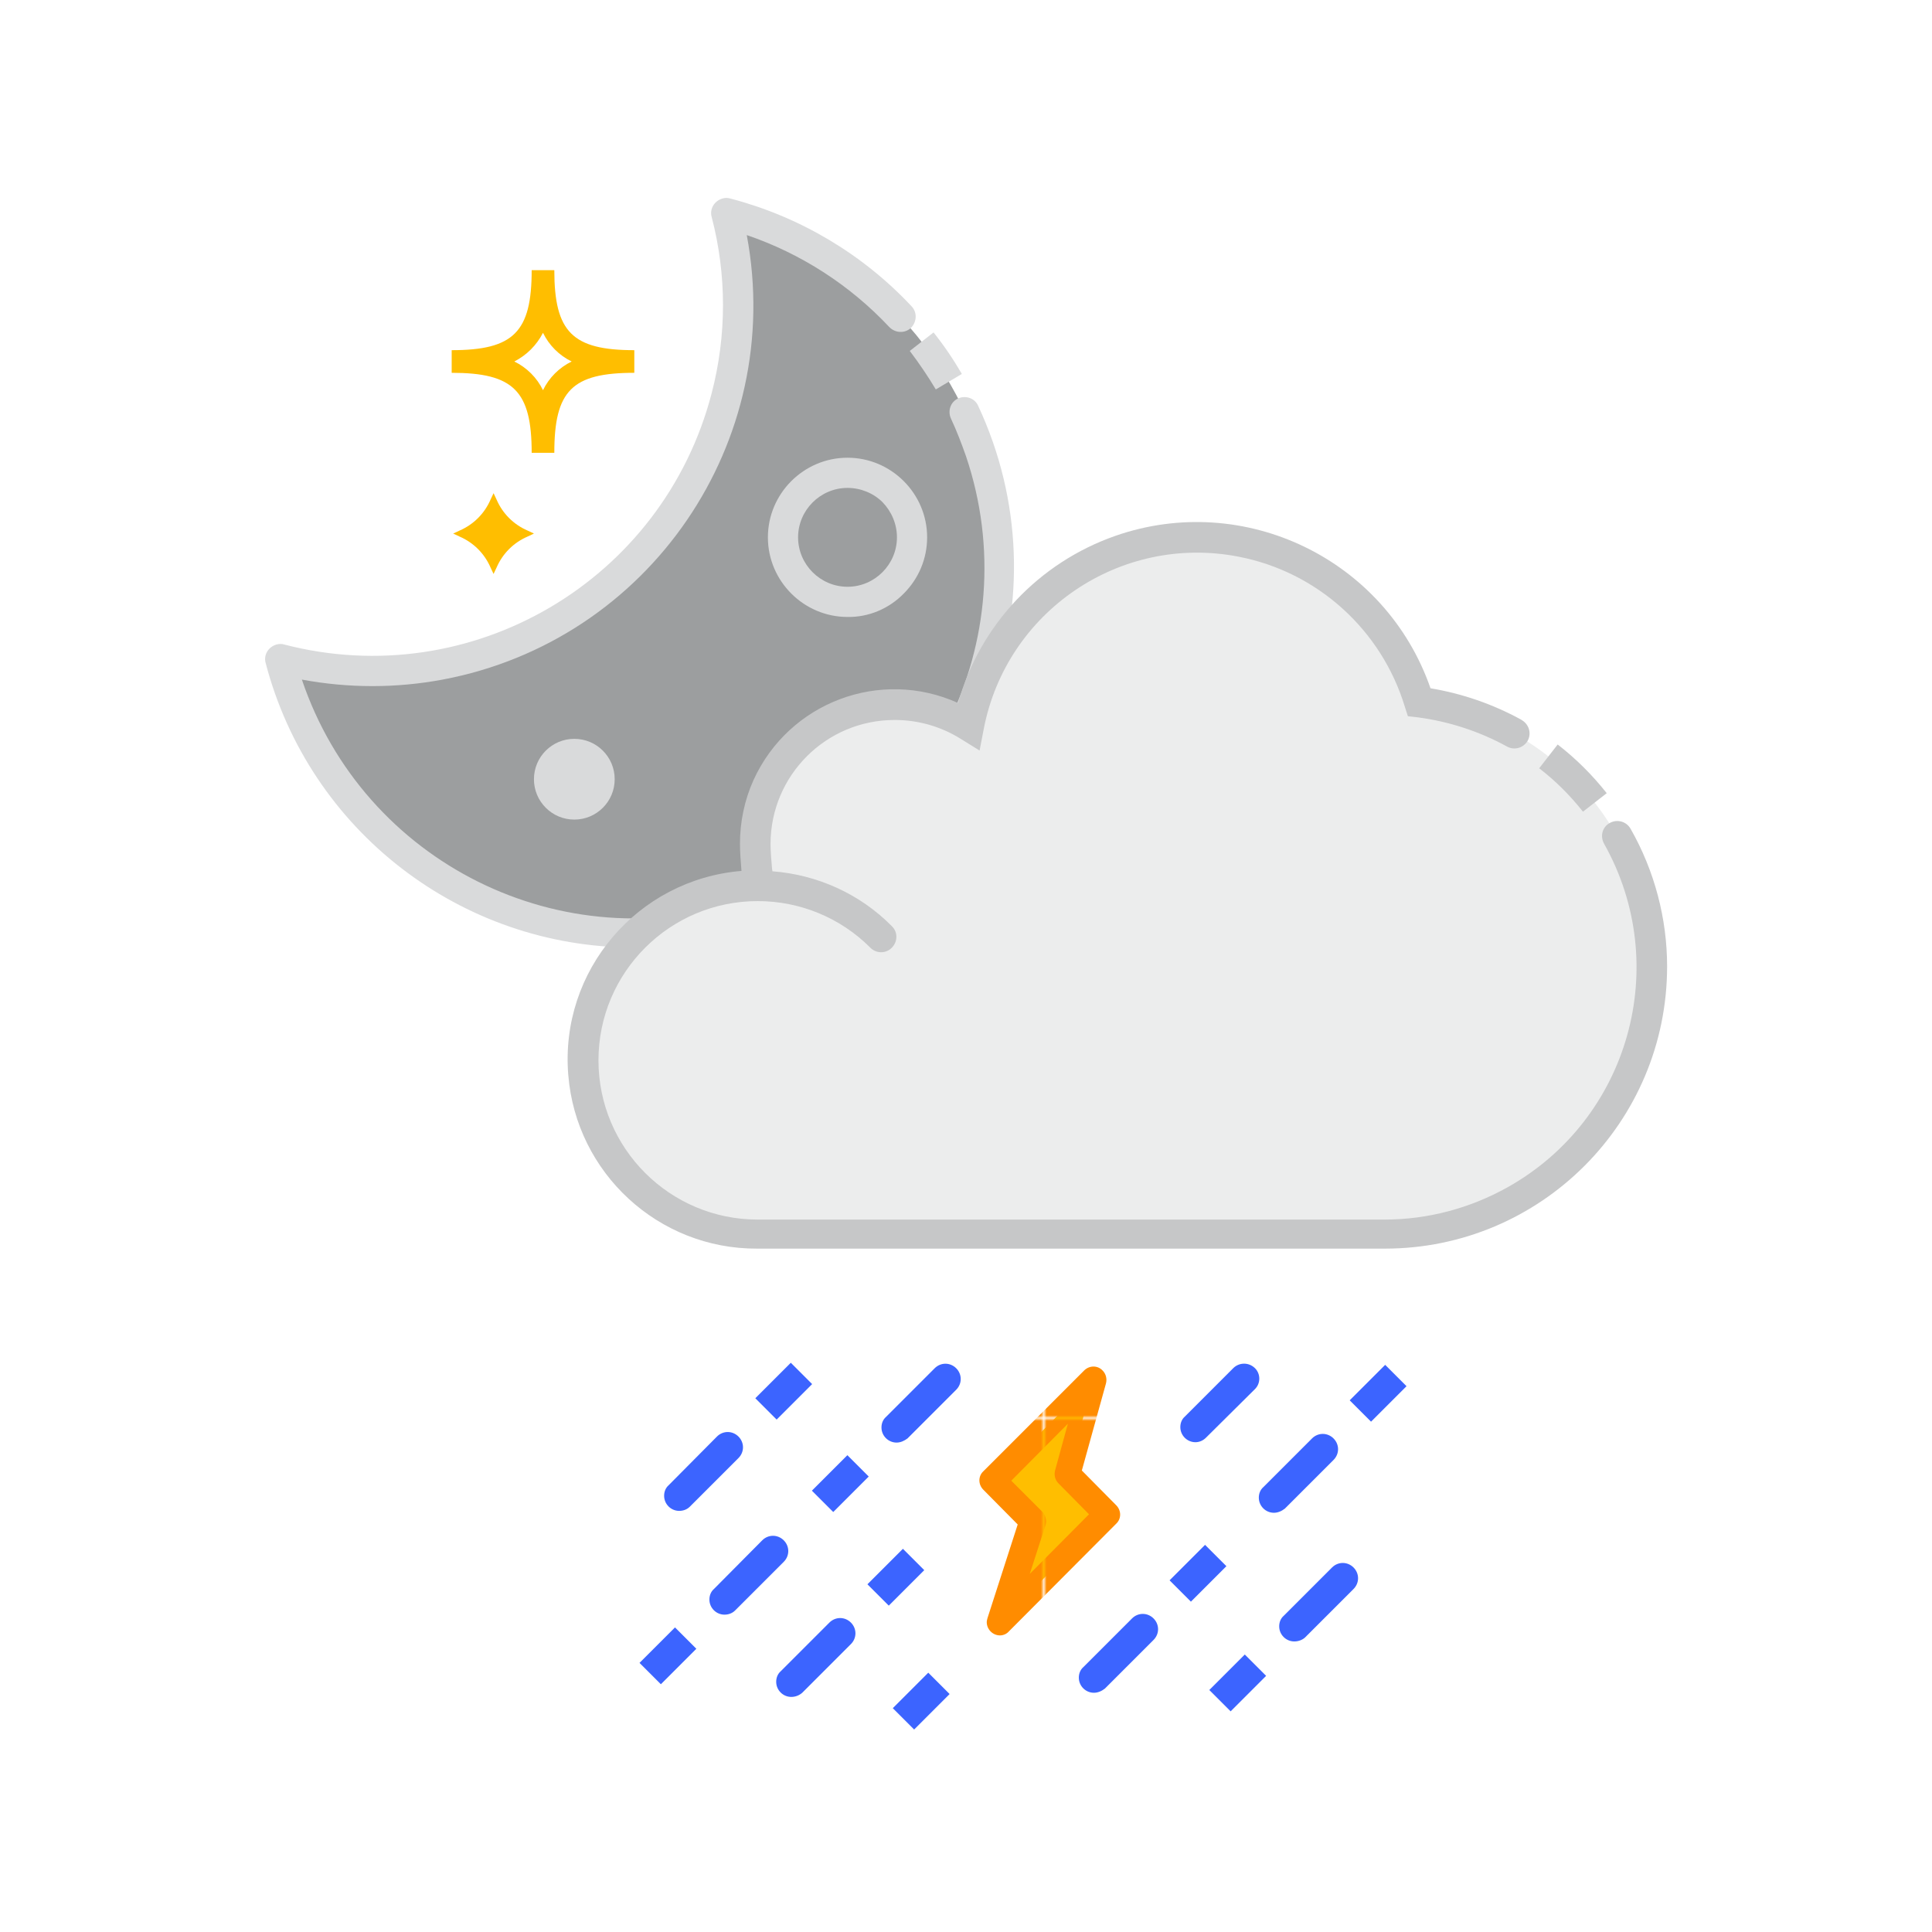 <?xml version="1.0" encoding="utf-8"?>
<!-- Generator: Adobe Illustrator 22.0.1, SVG Export Plug-In . SVG Version: 6.00 Build 0)  -->
<svg version="1.1" id="Thunderstorm_Night" xmlns="http://www.w3.org/2000/svg" xmlns:xlink="http://www.w3.org/1999/xlink" x="0px"
	 y="0px" viewBox="0 0 512 512" style="enable-background:new 0 0 512 512;" xml:space="preserve">
<style type="text/css">
	.st0{fill:none;}
	.st1{fill:#FF8C00;}
	.st2{fill:#9C9E9F;}
	.st3{fill:#D9DADB;}
	.st4{fill:#ECEDED;}
	.st5{fill:#C6C7C8;}
	.st6{fill:#FFBE00;}
	.st7{fill:url(#SVGID_1_);}
	.st8{fill:#3C64FF;}
</style>
<pattern  y="512" width="91.2" height="91.2" patternUnits="userSpaceOnUse" id="Nueva_muestra_de_motivo_1" viewBox="0 -91.2 91.2 91.2" style="overflow:visible;">
	<g>
		<rect y="-91.2" class="st0" width="91.2" height="91.2"/>
		<rect y="-91.2" class="st0" width="91.2" height="91.2"/>
		<rect y="-91.2" class="st1" width="91.2" height="91.2"/>
	</g>
</pattern>
<title>Icon_Thunderstorm_Night</title>
<g>
	<path class="st2" d="M195.6,81c0,53.5-43.5,96.9-97,96.9c-8.2,0-16.4-1.1-24.3-3.1c13.5,51.8,66.4,82.7,118.2,69.2
		c51.8-13.5,82.7-66.4,69.2-118.2c-8.9-33.9-35.3-60.4-69.2-69.2C194.5,64.5,195.6,72.7,195.6,81z"/>
	<path class="st3" d="M248,103.2c-2.1-3.5-4.4-6.9-6.9-10.2l6.3-4.9c2.8,3.5,5.3,7.2,7.5,11L248,103.2z"/>
	<path class="st3" d="M168,251.1c-45.9,0-86-31-97.6-75.4c-0.6-2.1,0.7-4.3,2.9-4.9c0.7-0.2,1.4-0.2,2,0
		c49.7,12.9,100.4-16.9,113.3-66.6c4-15.3,4-31.4,0-46.7c-0.6-2.1,0.7-4.3,2.9-4.9c0.7-0.2,1.3-0.2,2,0
		c18.4,4.8,35.1,14.7,48.1,28.6c1.5,1.6,1.4,4.1-0.2,5.7c-1.6,1.5-4.1,1.4-5.7-0.2c-10.4-11.1-23.4-19.5-37.8-24.4
		c10.3,54.8-25.8,107.5-80.6,117.8c-12.3,2.3-24.9,2.3-37.3,0c16.4,48.6,69,74.8,117.6,58.4s74.8-69,58.4-117.6
		c-1.2-3.4-2.5-6.8-4-10c-0.9-2-0.1-4.4,1.9-5.3c2-0.9,4.4-0.1,5.3,1.9l0,0c23.6,50.5,1.8,110.5-48.7,134.1
		C197.3,247.8,182.7,251.1,168,251.1z"/>
	<path class="st4" d="M198.9,327.1c-25.5-1.1-45.3-22.6-44.2-48.1c1-24.7,21.3-44.2,46.1-44.2c0.4,0-0.6-7.2-0.6-11.1
		c0-20.4,16.5-36.9,36.9-36.9c6.9,0,13.7,1.9,19.6,5.6c6.4-33.4,38.7-55.2,72.1-48.8c22.4,4.3,40.6,20.7,47.2,42.5
		c38.8,5.1,66.1,40.6,61,79.4c-4.6,35.2-34.6,61.5-70.1,61.6L198.9,327.1z"/>
	<path class="st5" d="M419.5,215.1l6.3-4.9c-3.8-4.8-8.1-9.1-13-12.9l-4.9,6.3C412.2,206.9,416.1,210.8,419.5,215.1z"/>
	<path class="st5" d="M432.1,219.6c-1.1-1.9-3.5-2.6-5.5-1.5s-2.6,3.5-1.5,5.5c18.1,32.2,6.7,72.9-25.5,91
		c-10,5.6-21.2,8.6-32.7,8.6H200.8c-23.3,0-42.2-18.9-42.2-42.2s18.9-42.2,42.2-42.2c11.2,0,21.9,4.4,29.8,12.3
		c1.5,1.6,4.1,1.7,5.7,0.1s1.7-4.1,0.1-5.7c0,0-0.1-0.1-0.1-0.1c-8.4-8.5-19.7-13.6-31.6-14.5c0-0.2-0.1-0.5-0.1-0.7
		c-0.2-2.1-0.4-4.8-0.4-6.5c0-18.2,14.7-32.9,32.9-32.9c6.2,0,12.2,1.7,17.5,5l5,3.1l1.1-5.7c6-31.2,36.2-51.7,67.4-45.7
		c21,4,38,19.4,44.2,39.8l0.8,2.5l2.6,0.3c8.3,1.1,16.3,3.7,23.6,7.7c1.9,1.1,4.3,0.5,5.5-1.4c1.1-1.9,0.5-4.3-1.4-5.5
		c-0.1-0.1-0.2-0.1-0.3-0.2c-7.5-4.1-15.6-6.9-24-8.3c-11.9-34.2-49.3-52.3-83.5-40.4c-20.3,7.1-35.9,23.6-41.7,44.3
		c-20.6-9.3-44.8-0.2-54.2,20.4c-2.4,5.3-3.6,11.1-3.6,16.9c0,2.1,0.2,4.8,0.4,7.2l0,0c-27.6,2.3-48.2,26.5-45.9,54.1
		c2.1,26,23.9,46.1,50,46H367c41.3,0,74.8-33.5,74.8-74.8C441.8,243.5,438.5,230.8,432.1,219.6L432.1,219.6z"/>
	<path class="st6" d="M146.9,120h-6c0-16.4-4.8-21.2-21.2-21.2v-6c16.4,0,21.2-4.8,21.2-21.2h6c0,16.4,4.8,21.2,21.2,21.2v6
		C151.6,98.8,146.9,103.5,146.9,120z M136.3,95.8c3.3,1.6,6,4.3,7.6,7.6c1.6-3.3,4.3-6,7.6-7.6c-3.3-1.6-6-4.3-7.6-7.6
		C142.2,91.5,139.6,94.1,136.3,95.8z"/>
	<path class="st6" d="M139.8,140.6c-3.7-1.6-6.6-4.5-8.2-8.2l-0.8-1.7l-0.8,1.7c-1.6,3.7-4.5,6.6-8.2,8.2l-1.7,0.8l1.7,0.8
		c3.7,1.6,6.6,4.5,8.2,8.2l0.8,1.7l0.8-1.7c1.6-3.7,4.5-6.6,8.2-8.2l1.7-0.8L139.8,140.6z"/>
	<path class="st3" d="M224.6,163.5c-11.6,0-21.1-9.5-21.1-21.1c0-11.6,9.5-21.1,21.1-21.1c11.6,0,21.1,9.5,21.1,21.1
		c0,5.6-2.2,10.9-6.2,14.9C235.6,161.3,230.2,163.6,224.6,163.5z M224.6,129.3c-7.2,0-13.1,5.9-13.1,13.1c0,7.2,5.9,13.1,13.1,13.1
		c7.2,0,13.1-5.9,13.1-13.1c0-3.5-1.4-6.8-3.8-9.3C231.5,130.7,228.1,129.3,224.6,129.3L224.6,129.3z"/>
	<circle class="st3" cx="152.2" cy="206.5" r="10.7"/>
	<polygon class="st6" points="265,429.9 273.7,403.1 263.1,392.4 289.8,365.6 282.9,390.8 293.5,401.4 	"/>
	
		<pattern  id="SVGID_1_" xlink:href="#Nueva_muestra_de_motivo_1" patternTransform="matrix(0.76 0 0 -0.76 -1750.683 -14268.287)">
	</pattern>
	<path class="st7" d="M265,433.4c-1.9,0-3.5-1.6-3.5-3.5c0-0.4,0.1-0.7,0.2-1.1l8-24.8l-9.1-9.2c-1.4-1.4-1.4-3.6,0-4.9l26.7-26.7
		c1.4-1.4,3.6-1.4,4.9,0c0.9,0.9,1.2,2.2,0.9,3.4l-6.4,23.1l9.1,9.2c1.4,1.4,1.4,3.6,0,4.9l-28.4,28.5
		C266.8,433,265.9,433.4,265,433.4z M268,392.4l8.2,8.2c0.9,0.9,1.2,2.3,0.9,3.5l-4.2,13l15.7-15.8l-8.1-8.2
		c-0.9-0.9-1.2-2.2-0.9-3.4l3.4-12.4L268,392.4z"/>
	<path class="st8" d="M180,400.4c-2.2,0-4-1.8-4-4c0-1.1,0.4-2.1,1.2-2.8l12.8-12.9c1.6-1.6,4.1-1.6,5.7,0s1.6,4.1,0,5.7l-12.9,12.9
		C182.1,400,181.1,400.4,180,400.4z"/>
	
		<rect x="201.1" y="364.7" transform="matrix(0.707 -0.707 0.707 0.707 -199.855 254.882)" class="st8" width="13.3" height="8"/>
	<path class="st8" d="M343,435c-2.2,0-4-1.8-4-4c0-1.1,0.4-2.1,1.2-2.8l12.8-12.8c1.6-1.6,4.1-1.6,5.7,0s1.6,4.1,0,5.7l-12.9,12.9
		C345.1,434.6,344.1,435,343,435z"/>
	
		<rect x="321.4" y="442" transform="matrix(0.707 -0.707 0.707 0.707 -219.246 362.603)" class="st8" width="13.3" height="8"/>
	<path class="st8" d="M337.6,400.9c-2.2,0-4-1.8-4-4c0-1.1,0.4-2.1,1.2-2.8l12.9-12.9c1.6-1.6,4.1-1.6,5.7,0s1.6,4.1,0,5.7l0,0
		l-12.9,12.9C339.6,400.5,338.6,400.9,337.6,400.9z"/>
	
		<rect x="358.6" y="365.2" transform="matrix(0.707 -0.707 0.707 0.707 -154.044 366.436)" class="st8" width="13.3" height="8"/>
	<path class="st8" d="M289.9,448.6c-2.2,0-4-1.8-4-4c0-1.1,0.4-2.1,1.2-2.8l12.9-12.9c1.6-1.6,4.1-1.6,5.7,0s1.6,4.1,0,5.7l0,0
		l-12.9,12.9C291.9,448.2,290.9,448.6,289.9,448.6z"/>
	
		<rect x="310.9" y="412.9" transform="matrix(0.707 -0.707 0.707 0.707 -201.777 346.689)" class="st8" width="13.3" height="8"/>
	<path class="st8" d="M316.8,382.2c-2.2,0-4-1.8-4-4c0-1.1,0.4-2.1,1.2-2.8l12.9-12.9c1.6-1.5,4.1-1.5,5.7,0.1c1.5,1.5,1.5,4,0,5.5
		L319.6,381C318.8,381.8,317.8,382.2,316.8,382.2z"/>
	<path class="st8" d="M237.6,382.3c-2.2,0-4-1.8-4-4c0-1.1,0.4-2.1,1.2-2.8l12.9-12.9c1.6-1.6,4.1-1.6,5.7,0s1.6,4.1,0,5.7
		l-12.9,12.9C239.7,381.8,238.7,382.3,237.6,382.3z"/>
	
		<rect x="216.1" y="389.2" transform="matrix(0.707 -0.707 0.707 0.707 -212.786 272.663)" class="st8" width="13.3" height="8"/>
	<path class="st8" d="M192,427.9c-2.2,0-4-1.8-4-4c0-1.1,0.4-2.1,1.2-2.8l12.8-12.9c1.6-1.6,4.1-1.6,5.7,0s1.6,4.1,0,5.7l-12.9,12.9
		C194.1,427.5,193.1,427.9,192,427.9z"/>
	
		<rect x="170.4" y="434.8" transform="matrix(0.707 -0.707 0.707 0.707 -258.398 253.755)" class="st8" width="13.3" height="8"/>
	<path class="st8" d="M209.7,449.7c-2.2,0-4-1.8-4-4c0-1.1,0.4-2.1,1.2-2.8l12.9-12.9c1.6-1.6,4.1-1.6,5.7,0s1.6,4.1,0,5.7
		l-12.9,12.9C211.8,449.3,210.8,449.7,209.7,449.7z"/>
	
		<rect x="230.8" y="414" transform="matrix(0.707 -0.707 0.707 0.707 -225.996 290.331)" class="st8" width="13.3" height="8"/>
	
		<rect x="237.5" y="446.8" transform="matrix(0.707 -0.707 0.707 0.707 -247.201 304.708)" class="st8" width="13.3" height="8"/>
</g>
</svg>
